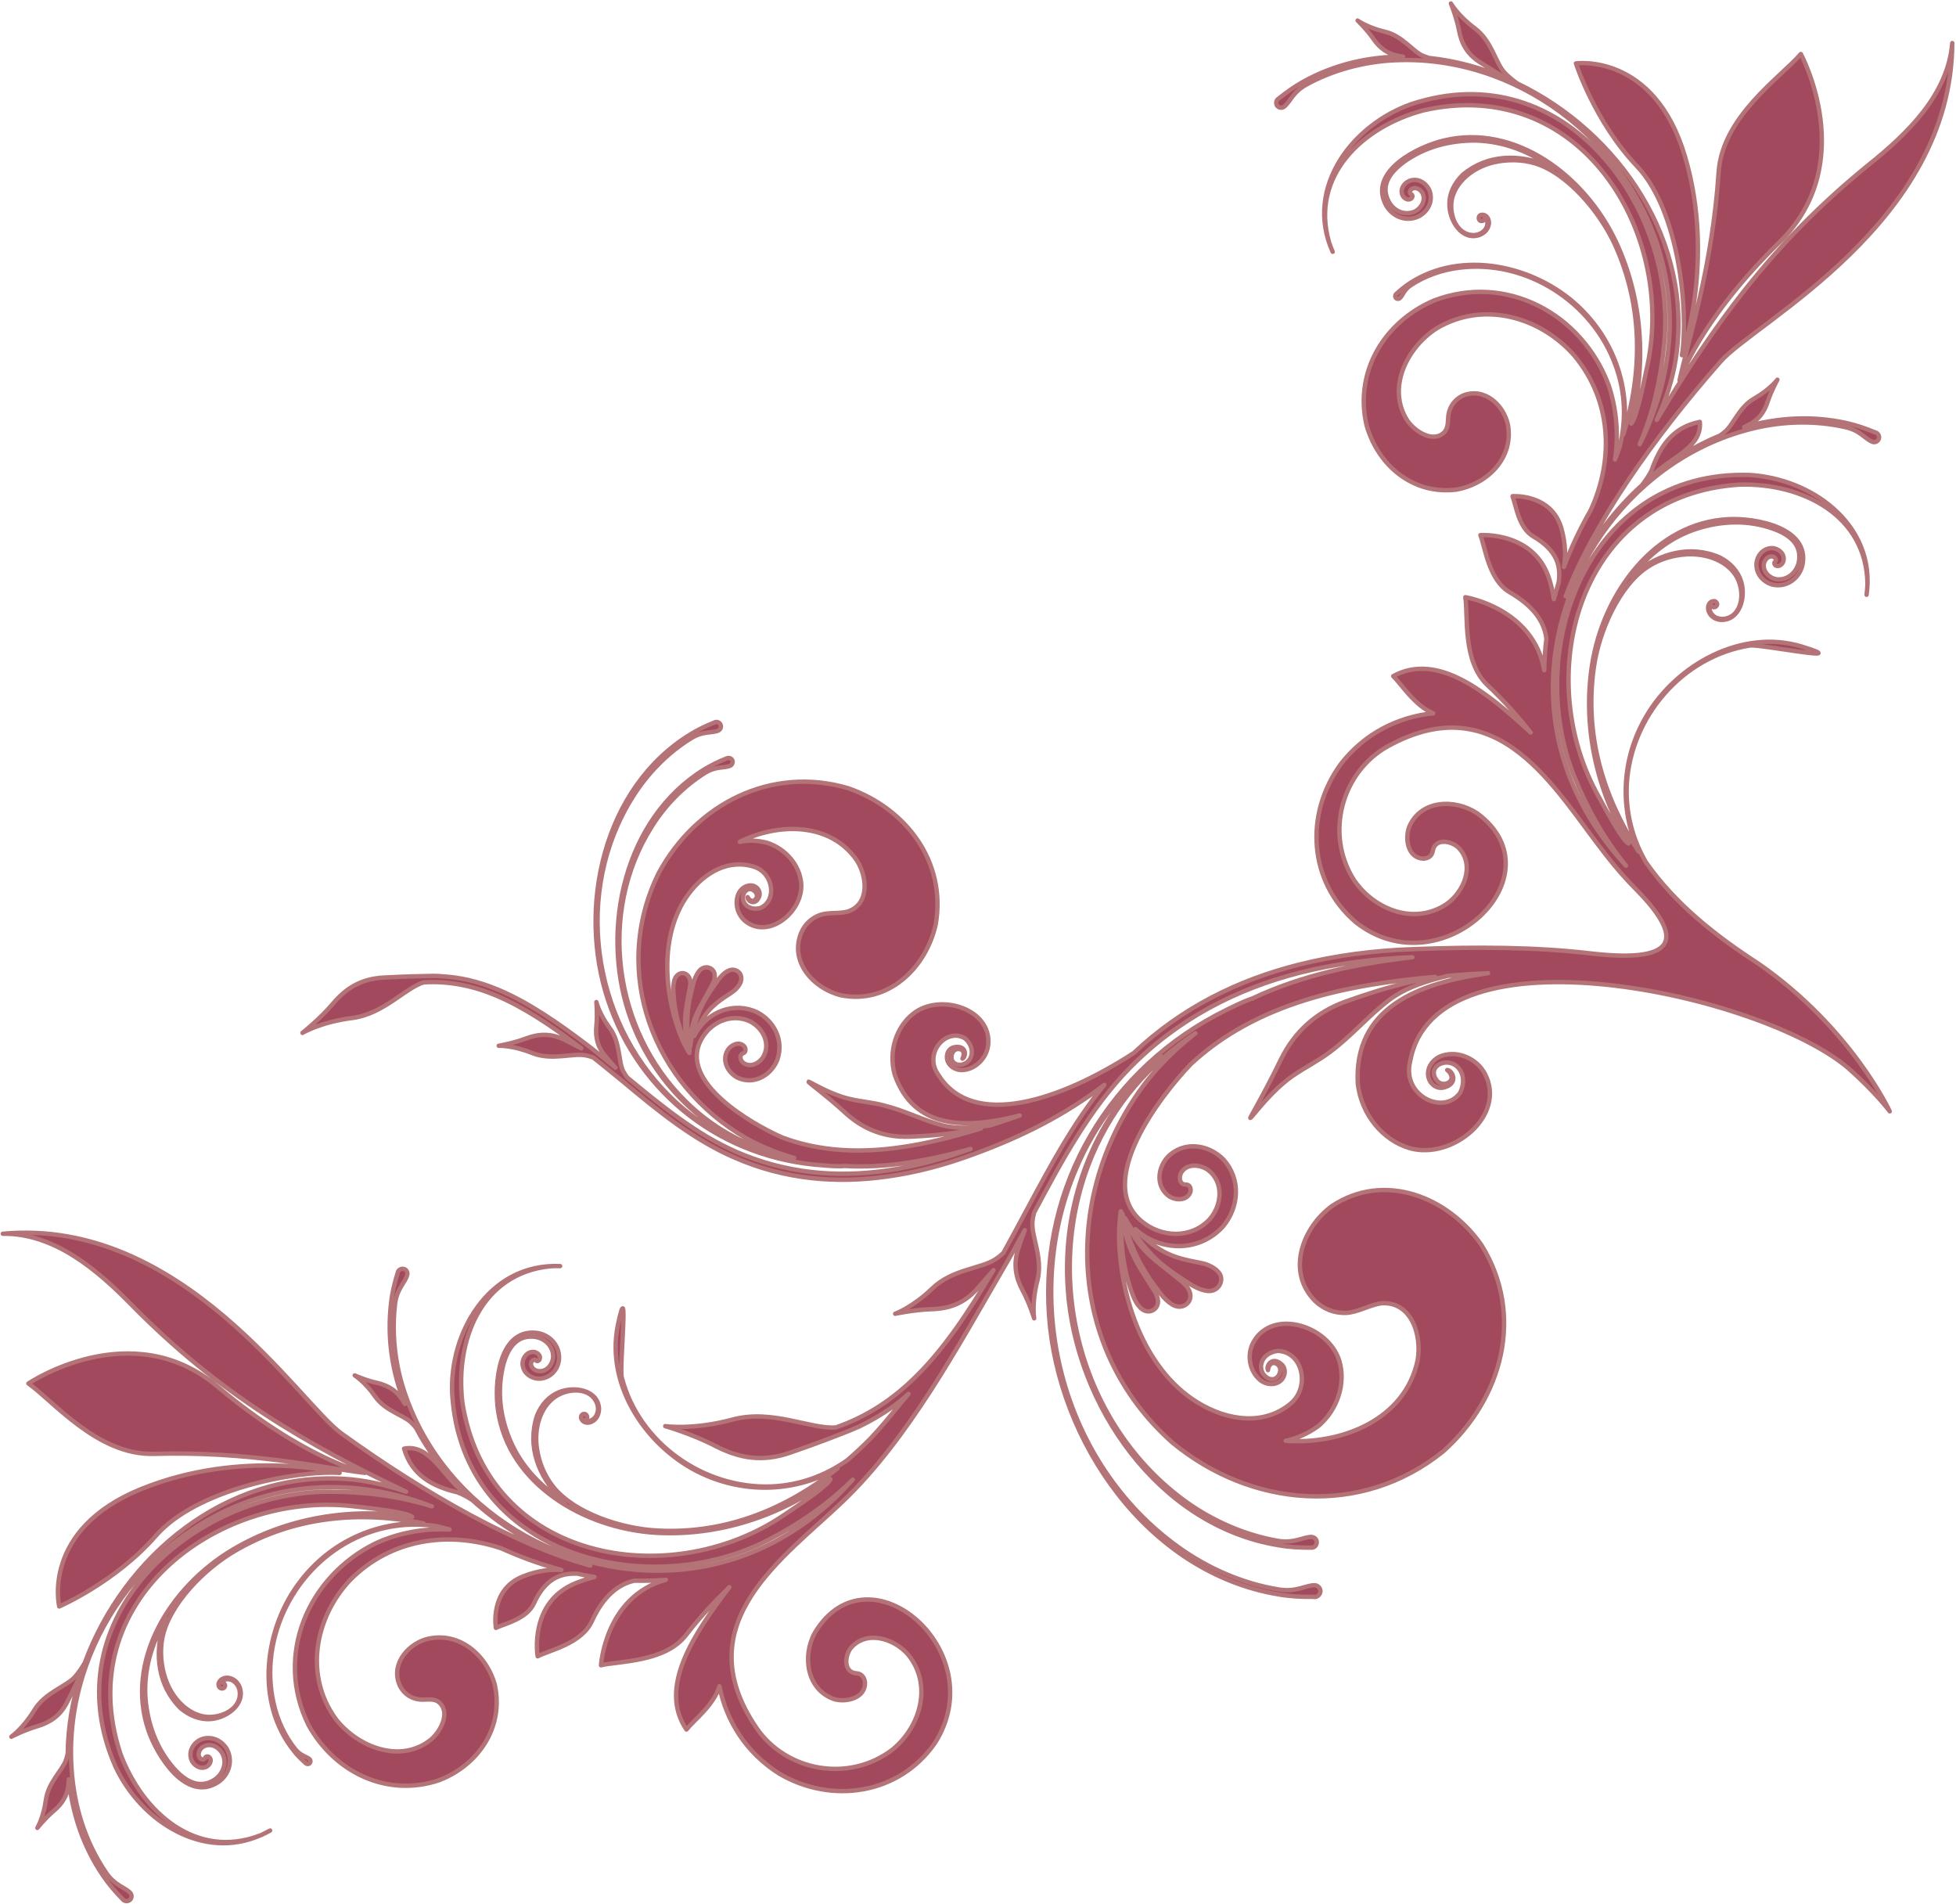 <svg version="1.2" xmlns="http://www.w3.org/2000/svg" viewBox="0 0 895 871" width="895" height="871"><style>.a{fill:#a2495d;stroke:#b47377;stroke-linejoin:round;stroke-width:2}</style><path fill-rule="evenodd" class="a" d="m385.9 686.6c-27.2 26.1-72.4 55.9-39.8 103.8 13.6 20 42.5 25.3 62.5 9.8 12.7-10.6 18.1-29.6 6.9-43.3-6.3-7.3-18.9-11.4-26.2-3-2.8 3.6-3.5 11.3 2.8 11.6 2.2 0.2 3.5 2 3.7 4.2 0.2 7-8.2 9.1-13.8 7.7-12.9-4.2-15-19.8-9.2-30.4 24.5-40.9 81.9 8.6 54.9 50.5-16.3 23.4-47.1 28-71.1 13.9-15.1-9.5-24.3-24.1-27.4-40-2.7 8.8-11.8 15.6-15.1 19.8-13.1-19.3 3.4-43.7 19.6-65.1-6.3 6.1-13.1 13.2-19.8 21.9-9.6 12.4-30.3 11.8-38.9 13.8 0 0 1.9-31.5 29.7-39.1q-7.2 0.6-14.5 0.4c-7.2 1.7-14 6.8-19.4 18.6-4.7 10.2-19.1 13.1-24.8 16 0 0-4.2-24.8 17.5-33.5 3-1.2 5.8-2.1 8.5-2.8q-3.9-0.6-7.8-1.5c-7.5-0.3-14.6 2-19.9 13.6-3.3 7.2-13.5 9.3-17.4 11.2 0 0-3-17.4 12.3-23.5 7.1-2.9 13.2-3.3 17.7-3-8.6-2.3-17.1-5.3-25.3-8.9q-1-0.4-2-0.9c-24.1-8.2-50.6-4.6-69.4 14.4-16.3 17.3-21.1 43.9-6.4 63.8 10 12.7 29.5 20.4 43.4 9.2 4.4-3.7 9.3-12.7 3.4-17.3-2.5-1.7-5.4-0.8-8.2-1-3.9-0.3-7.1-2.3-9.1-5.7-4.9-9.3 2.3-18.9 11.3-21.8 14.9-4.2 27.9 6.7 31.8 20.7 4.3 19.5-7.6 36.8-25.5 43.7-23.9 8-47.8-3.7-59.7-25.2-15.8-31.9-0.3-68 30.7-83.2 10.4-4.8 22.2-6.9 33.8-6.3-2.1-0.6-4.2-1.1-6.2-1.6-12.3-1.7-24.8-0.2-36.6 5.4-27.9 13.1-44.6 45.3-37.7 75.7 1.7 7.6 5.1 15 10 21.1 2.5 3 5 3.2 6.5 4.5 0.5 0.5 0.5 1.3 0 1.8-0.4 0.5-1.2 0.5-1.7 0.1-0.1-0.1-0.2-0.1-0.2-0.2-1.9-1.7-3.7-3.4-5.2-5.4-18.1-22.3-13.7-56.4 3-77.9 13.8-17.9 34.6-27.2 56.2-26.3-29.2-5.8-58.8-3.3-85.8 12.3-14.5 8.3-30.6 24.7-33.7 40-1.2 6.3-0.6 12.9 1.4 18.8 3.1 9.1 10.1 16.1 18 17.3 5.7 0.8 13.6-1.8 15.6-7.7 1-3 0.4-6.4-2.2-8.4-1.5-1.1-3.6-1.5-5.2-0.3q-0.5 0.3-0.7 0.8c0.5-0.2 1.2 0 1.5 0.6 0.5 0.6 0.3 1.5-0.3 1.9-0.4 0.2-0.8 0.3-1.1 0.2-1-0.2-1.4-1.3-1.3-2.1 0.4-1.8 2.1-2.8 3.9-2.8 2.4 0 4.4 1.6 5.5 3.7 3.5 7.9-5.3 14.6-12.9 15.2-4.8 0.4-9.7-1.4-13.9-5-10.5-10.4-11.8-24.9-7.9-38q0.6-1.4 1.2-2.8c-6.6 11.2-10.3 23.7-9.3 36.6 1 11.7 5.1 22.8 12.8 31.6 4.9 5.6 11.5 10 18.7 5.4 4.1-2.7 6-8 3.5-12.3-1.9-3.1-5.9-4.9-9.1-2.5-1.4 1.1-2.3 3.4-0.9 5 0.7 0.6 2 0.8 2.3-0.3 0.2-0.6 0.9-0.7 1.5-0.5q0.1 0.1 0.3 0.2c1.3 1.1 0.6 3-0.6 4-2.4 1.9-5.6 0.5-7.1-1.9-2.1-3.8-0.1-8.1 3.6-10 4.5-2 9.4-0.1 12 3.9 3.2 5.4 1.3 12.1-3.8 15.5-14.7 9.5-28-12.4-31.8-23.5-11-31.9 9.8-65.9 38.5-82.9 24.6-14.6 53.9-19.4 82.1-15-2-1.7-11.8-3.2-27.5-4.9-62-6.8-129 43.7-106 113.3 10.1 27 34.7 48.5 63.8 37.4-12.9 5.6-26.1 4.1-37.6-1.7-12.2-6.1-22.4-17-28.4-29.7-15.1-34.2-6.1-65.8 14.6-88.9 20.4-22.7 52.2-37 83.3-37 15.7 0 31.5 1.9 46.8 6.7-27.9-10.6-57.6-12.3-86.3-1.4-51.6 19.7-85.8 74.9-77.6 130.3 2 13.7 7 27.3 15 38.9 4 5.8 8.4 6.4 10.9 9 0.8 0.9 0.8 2.4-0.1 3.2-0.9 0.8-2.4 0.8-3.2-0.1q-0.1-0.1-0.3-0.3c-3.1-3.2-6.1-6.6-8.6-10.3-9.3-13.5-14.3-28.7-15.9-44.4l-0.1 1.3c-0.3 5.8-2.8 9.8-6.8 13.1-4 3.4-7.5 7.8-7.5 7.8 0 0 2.8-4.7 3.9-12.8 1.1-8.1 7.6-13.5 9.2-18.3q0.5-1.4 0.8-3c0.1-12.3 2.3-24.7 6.1-36.5-0.4 0.9-0.7 1.4-0.7 1.4 0 0-2.5 5.5-5.7 11.7-3.1 6.2-7.7 9.2-13.6 11-5.9 1.7-11.9 4.8-11.9 4.8 0 0 5.3-3.7 10.4-12 5-8.3 14.7-10.9 18.7-15.4 1.6-1.8 3.2-4.2 4.5-6.4 17.9-48.8 64.4-87.3 118.3-84.2 9.8 0.5 19.4 2.8 28.7 5.9-45-21.4-85.3-44.4-125.6-85.5-15.7-16-35.3-32.8-58.9-32.5 82-7.6 135.7 77.5 155 91.4 38.7 27.9 80.3 51.3 113.8 60.4q-6.3-1.9-13-4.6c-14.8-5.5-28.9-14.3-40.9-25.3-2.2-1.4-4.6-2.8-6.9-3.6-11.2-2.7-20.8-7.6-24.4-20 11.6-2.3 17.8 12.4 26.3 19.1 0 0 0.5 0.3 1.2 0.9-8.8-8.7-16.4-18.7-22.1-29.6-0.7-0.8-1.4-1.6-2.1-2.3-3.6-3.5-11.9-5.3-16.6-12-4.6-6.7-9.3-9.6-9.3-9.6 0 0 5.1 2.3 10.2 3.4 5.1 1.2 9.1 3.5 12.1 8.6l0.7 1.1c-5.9-14.6-8.3-30.5-6.3-46.7 0.5-4.5 1.6-8.8 2.9-13.1q0.1-0.2 0.1-0.4c0.3-1.2 1.6-1.9 2.8-1.6 1.2 0.3 1.9 1.6 1.5 2.8-0.9 3.5-4.6 6-5.5 13-1.7 13.9 0 28.4 4.6 41.5 18.1 52.9 73.9 86.2 128.8 80 30.5-3.5 56.1-18.6 76-40.9-11.4 11.3-24.6 20.3-38.5 27.5-27.6 14.3-62.4 16.2-91 5.4-29-11-51.6-35-53.8-72.3-0.6-14 3.5-28.4 11.5-39.4 8.5-11.8 21.4-19.6 37.9-18.9q-2.4-0.1-4.8 0.1c-31.3 3.3-43.4 33.8-39.9 62.5 11.5 72.4 94.2 86.5 146.2 51.9 13.1-8.7 21.2-14.6 22.2-17-23 16.9-51.3 26.1-79.8 24.5-33.3-2-67.5-22.6-72.3-55.9-1.8-11.7 0-37.3 17.4-35.6 6.1 0.7 10.9 5.7 10.5 12.1-0.4 4.7-3.9 8.6-8.8 8.9-4.2 0.1-8-2.9-7.9-7.2 0.2-2.8 2.5-5.5 5.5-5 1.5 0.4 3 1.7 2.3 3.3q-0.1 0.2-0.1 0.3c-0.4 0.5-1.1 0.8-1.6 0.2-0.7-0.8-1.8 0.1-2.1 0.9-0.6 2 1.2 3.7 3.1 4 3.8 0.6 6.6-2.8 6.9-6.3 0.2-5.1-3.9-8.9-8.8-9.4-8.5-0.8-12.3 6.2-14.1 13.3-2.8 11.5-1.4 23.2 3.2 34 5 11.9 14 21.4 25 28.2q-1.2-0.9-2.3-1.9c-9.5-9.8-15-23.3-10.4-37.4 2-5.1 5.5-8.9 10-10.8 7.1-2.9 17.9-1.1 18.4 7.5 0 2.4-1 4.8-3.2 5.9-1.5 0.8-3.5 0.8-4.6-0.7-0.5-0.7-0.7-1.8 0.1-2.4 0.2-0.3 0.6-0.4 1-0.4 0.8 0.1 1.3 0.8 1.3 1.5-0.1 0.7-0.6 1.2-1.2 1.3q0.4 0.3 1 0.4c2 0.3 3.7-1 4.5-2.7 1.4-3 0.4-6.2-1.9-8.5-4.6-4.3-12.7-3-17.4 0.4-6.5 4.7-9.4 14.1-8 23.5 0.9 6.2 3.4 12.4 7.4 17.4 9.7 12.2 31.6 19.4 48.3 20.1 31.2 1.5 58.5-10 81.9-28.5-18.8 10.7-41.6 11.9-62 2.5-24.8-11.5-44.3-39.7-38.6-67.9 5.3-25.5 0.6 19.3 1.8 23.8 7.8 30.2 37.5 51 68.3 49.9 13-0.5 24.8-4.9 34.9-12 3.6-3.1 7.1-6.4 10.5-9.8 4.5-4.8 8.8-9.9 12.9-15 0.7-0.9 2.4-2.9 4.6-5.5q-3.9 3.4-8 6.4c-4.5 3.1-9.2 5.9-14.2 8.3-0.4 0.2-0.7 0.4-1 0.5h-0.1q-3.3 1.5-6.8 2.8c0 0-11 4.4-23.9 8.8-12.8 4.5-23.3 2.6-34.1-2.9-10.7-5.6-23.2-9.2-23.2-9.2 0 0 12.5 1.9 30.8-3 18.2-4.9 35.6 4.5 47.3 3.6 14.3-5 26.2-12.9 37-23.7 12.5-12.4 23.5-28.7 35.1-48.3-2 2.3-4.7 5.4-7.5 8.6-6.1 6.8-12.9 9.1-20.9 9.3-8.1 0.3-16.6 2.1-16.6 2.1 0 0 8-2.9 17-11.6 9.1-8.8 22.3-9 28.8-13.3 1.3-0.8 2.5-1.8 3.7-2.9 3.7-6.7 7.3-13.4 10.9-20.1 10.6-19.7 21.2-39.6 35.3-56.8-17.9 13.6-36.8 23.3-59.7 31.7-13.2 4.9-26.4 8.4-39.5 10.2-23.7 3.4-47.3 1.3-70.1-8.7-18.9-8.2-35-21.4-50.8-34.6-4.6-3.7-9.1-7.5-13.7-11.1-1.1-0.4-2.3-0.8-3.5-1-5.9-1.2-15.3 2.5-24.3-1-9-3.7-15.5-3.4-15.5-3.4 0 0 6.6-1.1 12.4-3.3 5.8-2.2 11.3-2.5 17.6 0.5 3 1.5 5.7 2.9 7.8 4-13.9-10.6-26.5-18.9-39-24.2-10.8-4.5-21.5-6.7-33.2-6-8.6 2.7-18.2 14.4-32.6 16.3-14.4 1.8-22.8 6.8-22.8 6.8 0 0 7.9-6.2 13.9-13.3 6-7.1 12.9-11.5 23.4-12 10.4-0.6 19.5-0.7 19.5-0.7 2-0.1 3.8-0.1 5.7 0h0.1c0.2 0 0.5 0.1 0.8 0.1 4.3 0.2 8.4 0.8 12.5 1.7q6.9 1.6 13.8 4.5c13.3 5.6 26.6 14.6 41.6 26 4 3.1 7.9 6.3 11.9 9.6-1.3-1.4-2.8-3.2-4.4-5-3.9-4.5-4.8-9-4.3-14.2 0.5-5.2 0-10.8 0-10.8 0 0 1.2 5.3 6.1 11.9 4.9 6.5 3.9 15 6.1 19.6 0.5 1 1.2 2 1.9 3 15.7 12.9 31.5 26 50.1 34.1 22.3 9.7 45.4 11.8 68.6 8.5 12.8-1.8 25.6-5.3 38.4-9.9-19.1 5.3-38.4 8.9-57.6 7.8-3.5 0.3-7.4-0.1-9.9-0.3-45.6-3-84-32.1-98.4-75.7-14-42.1-2.3-96.9 37.6-121.4 3.4-2.1 7.1-3.9 10.9-5.4q0.2-0.1 0.4-0.2c1-0.4 2.2 0.1 2.6 1.1 0.5 1 0 2.2-1 2.7-3 1.3-7 0.1-12.4 3.5-10.9 6.7-20.1 16.2-26.8 26.9-27.1 43-18.9 101.5 16.8 136.8 12.4 12.3 27 20.6 42.8 25.4-28.6-10.4-51.3-33.1-61.4-63.4-12.8-38.7-2-88.9 34.5-111.4 3.3-2 6.6-3.6 10.1-5q0.1-0.1 0.3-0.1c1-0.4 2.1 0 2.5 0.9 0.4 1-0.1 2.1-1 2.5-2.8 1.2-6.3 0.1-11.4 3.2-9.9 6.2-18.4 14.9-24.5 24.7-24.9 39.4-17.4 93.1 15.4 125.5 14.1 14 31.2 22.3 49.8 26-7.4-2.1-14.8-5-22.1-9.1-42.4-24.5-62.1-75.9-40-121 17-31.7 51.5-49.5 86.9-39 26.3 9.2 44.9 33.5 40 62.1-4.4 20.1-21.8 36.9-43.4 32.6-12.6-3.1-23.8-15.4-18.1-28.8 1.8-3.9 4.7-6.6 8.7-8 4.2-1.3 8.4-0.4 12.5-1.5 10.1-3.4 8.9-15.8 4.3-23.2-12-17.8-36.1-17.5-53.7-8.7 3.8-0.8 8-0.7 12.4 0.4 8.8 2.8 15 10.4 15.7 18.5 1.1 13-14.8 25.9-25.4 17.5-4.1-3.2-5.2-9.1-3-13.2 1.5-2.7 4.8-4.1 7.4-2.7 1.9 1.1 2.4 3.3 1.7 4.8-1.9 4.2-5.4 1.6-5.2 0 1.1 2.1 3 2.3 4 0.4 0 0 1-1.7-1-3.3-1.7-1.5-3.7-0.7-4.6 1-2 3.7 1.5 8.4 7.4 6.9 7.9-3.6 5.9-15.9-2.6-18.8-11.6-3.9-23 2.4-30.4 12.6-13.6 18.5-11.1 47.2-2.4 67.1q1.4 2.8 2.9 5.4v-0.3c-4.5-10.3-6.9-18.1-7.3-28.2-0.1-2.1 0.2-3.8 0.6-5.2 0.5-1.3 1.4-2.3 2.7-2.7 1.3-0.4 2.6 0.1 3.5 1.2 0.9 1.1 1.2 2.9 0.8 5.1-2.1 11.1-3.6 17.1-0.2 29.4 0-0.2 0-0.4 0-0.5-1.9-11.3-1.2-20.1 1.8-30.7 0.6-2.3 1.4-4 2.4-5.3 0.9-1.3 2.2-2 3.7-2 1.5 0.1 2.9 1 3.4 2.4 0.6 1.6 0.2 3.6-1 5.8-5.6 10.7-10.1 15.5-10 28.2 0.7-5.2 2.3-12.2 4.8-17.6 2.6-5.8 6.1-10.2 7.5-12.3q2.1-3 4.2-4.4c1.4-0.9 2.9-1.3 4.4-0.7 1.5 0.6 2.5 1.9 2.5 3.6 0.1 1.7-1 3.6-2.9 5.4-1.9 1.8-7.8 4.5-12.3 9.8-2.6 3.2-4.8 7.3-6.3 11.2q0.3-0.6 0.6-1.2c5.6-10 17.7-14.6 28.2-9.6 8 4.2 12.2 13 9.2 21.7-2.8 7.1-10.6 11.6-18 8.3-4.7-2.3-7.7-8.1-4.6-12.9 1.6-2.3 5-3.9 7.3-1.7q0.2 0.3 0.4 0.5c0.5 1 0.5 2.4-0.7 2.8-2 0.8-1.4 3.2-0.1 4.3 3.1 2.5 7.2 0.5 9.1-2.4 3.8-6.2 0-13.5-6-16.5-8.6-3.9-18.1 0.5-22.3 8.5-10.3 19.2 22.8 38.3 37 44.6 29.5 11.1 61.2 5.1 91.1-4.1-3.1 0.6-6.6 1.2-9.9 1.7-7.5 1.2-15.1 1.8-22.8 2.1q-16.3 0.6-28.6-10.2c-5.2-4.8-10.7-9.3-16.3-13.7-5.5-4.5 6.5 4.2 17.8 6.7 5.1 1.2 10.3 1.5 15.3 2.9 9.2 2.2 17.7 6.7 26.8 9.1 7.1 1.8 14.8 1.1 22 0 4.5-1.4 9-3 13.4-4.5-24.3 6.2-48.4 6.6-57.2-18.7-3-10.7 0.8-21.9 8.5-27.9 12.3-9.6 35.8-2.1 34.3 14.1-0.6 6.2-5.8 11.3-11.5 11.7-3.6 0.3-7.2-2.1-7.4-5.6-0.2-2.8 1.6-4.7 3.7-4.9 5.5-0.8 5.1 4.4 3.4 5.3 1.3-2.6 0.3-4.6-2.2-4.4 0 0-2.4 0.1-2.8 3.2-0.3 2.7 1.8 4.2 4.2 4 5-0.5 7.4-7.1 2.1-12-8.5-5.4-19.7 6.8-12.1 16.9 15.6 24.6 55.3 11.7 89.2-10.3 21.7-20.5 47.3-33.3 75.5-40.4 16.7-4.2 34.3-6.5 52.5-7.1 28.7-1.1 55.5-1 80.6 1.9 42.5 5 42.1-8 21.4-29.1-4.9-4.9-9.5-10.2-14.1-16.1-23.3-29.7-48.6-77.5-99.5-49.6-21.1 11.6-29.2 39.9-15.7 61.2 9.3 13.7 27.7 20.9 42.4 11.1 7.9-5.6 13.2-17.7 5.5-25.8-3.3-3.2-10.9-4.6-11.8 1.6-0.4 2.3-2.3 3.4-4.5 3.4-7-0.5-8.3-9.1-6.3-14.5 5.3-12.5 21-13 31.2-6.2 38.3 28.3-16.5 80.6-55.6 49.8-21.8-18.6-23.4-49.6-7-72.2 10.8-14.1 26.3-21.8 42.4-23.4-8.5-3.5-14.5-13.3-18.3-17 20.5-11.2 43.1 7.6 62.9 25.8-5.4-6.8-11.9-14.3-19.9-21.8-11.3-10.8-8.7-31.4-10-40.1 0 0 31.2 5 36.1 33.4 0.1-4.9 0.4-9.7 1-14.5-1-7.4-5.4-14.5-16.7-21.1-9.7-5.6-11.2-20.3-13.5-26.2 0 0 25.1-1.8 31.7 20.7 0.9 3 1.5 5.9 1.9 8.6q1.1-3.8 2.2-7.6c1.1-7.4-0.6-14.7-11.6-21.1-6.8-4-7.9-14.3-9.5-18.4 0 0 17.6-1.3 22.3 14.5 2.1 7.3 2 13.5 1.2 17.9 3.1-8.3 6.9-16.5 11.3-24.3 0.4-0.6 0.7-1.3 1.1-2 10.5-23.1 9.5-49.8-7.6-70.4-15.7-17.9-41.7-25.2-63-12.5-13.6 8.7-23.1 27.4-13.3 42.4 3.3 4.7 11.8 10.4 16.9 5 1.9-2.3 1.4-5.3 1.8-8 0.7-3.9 3-6.9 6.5-8.6 9.8-4 18.7 4.1 20.7 13.3 2.7 15.3-9.4 27.2-23.7 29.7-19.8 2.4-35.8-11.1-41-29.5-5.7-24.6 8.2-47.3 30.8-57 33.2-12.7 67.8 6.2 79.9 38.5 3.7 10.8 4.7 22.7 3 34.2q1.2-3 2.2-6c2.9-12.1 2.6-24.6-1.9-36.9-10.4-29-40.8-48.8-71.8-44.8-7.6 1-15.3 3.6-21.8 7.9-3.4 2.2-3.7 4.7-5.2 6-0.5 0.5-1.3 0.4-1.8-0.1-0.4-0.5-0.4-1.3 0.1-1.8 0.1 0 0.1-0.1 0.2-0.1 1.8-1.7 3.8-3.3 5.9-4.7 23.9-15.8 57.4-8.2 77.3 10.5 16.4 15.5 23.7 37 20.7 58.4 8.6-28.5 9-58.1-3.9-86.6-6.9-15.1-21.8-32.8-36.7-37.3-6.1-1.8-12.8-1.8-18.9-0.4-9.2 2.2-16.9 8.5-18.9 16.2-1.4 5.7 0.5 13.7 6.2 16.3 2.9 1.3 6.3 1 8.6-1.4 1.2-1.4 1.8-3.4 0.8-5.1q-0.3-0.6-0.8-0.9c0.1 0.6-0.1 1.3-0.7 1.6-0.7 0.3-1.5 0.1-1.8-0.6-0.2-0.4-0.2-0.8-0.1-1.1 0.2-0.9 1.3-1.2 2.2-1 1.8 0.5 2.5 2.3 2.4 4-0.3 2.5-2 4.3-4.3 5.2-8.1 2.8-13.9-6.6-13.8-14.3 0-4.8 2.3-9.5 6.2-13.3 11.4-9.5 26-9.4 38.7-4.2 0.9 0.4 1.8 0.9 2.6 1.4-10.4-7.7-22.6-12.5-35.5-12.8-11.8-0.1-23.2 2.9-32.7 9.7-6 4.4-11.1 10.5-7.1 18.1 2.2 4.4 7.3 6.7 11.9 4.7 3.2-1.6 5.4-5.5 3.4-8.8-1.1-1.6-3.3-2.7-4.9-1.4-0.7 0.6-1.1 1.9 0 2.3 0.6 0.3 0.7 1 0.3 1.5q-0.1 0.1-0.2 0.3c-1.2 1.2-3.1 0.3-3.9-0.9-1.6-2.6 0-5.7 2.6-6.9 4-1.8 8.1 0.7 9.6 4.5 1.6 4.7-0.8 9.4-5.1 11.6-5.7 2.7-12.1 0.1-15-5.3-8.1-15.5 15-26.7 26.5-29.4 32.7-7.9 64.6 16.1 78.8 46.3 12.1 25.8 14.1 55.5 7 83.2 1.9-1.9 4.3-11.5 7.5-27 12.7-61.1-31.1-132.6-102.6-116.3-27.9 7.4-51.8 30-43.2 60.2 0.5 1.6 1.1 3.1 1.7 4.5-6.7-14.9-4.2-29.8 3.5-42.1 7.2-11.5 19.1-20.7 32.3-25.4 35.4-11.8 66.1 0.2 87 23.1 20.7 22.5 31.9 55.4 28.9 86.4-1.5 15.6-4.9 31.2-11.2 46 13.3-26.7 17.8-56.2 9.7-85.8-14.7-53.2-66.4-92.6-122.2-89.8-13.8 0.7-27.9 4.4-40.2 11.2-6.2 3.5-7.2 7.8-10 10-1 0.8-2.4 0.6-3.2-0.4-0.7-1-0.5-2.4 0.4-3.1 0.2-0.1 0.2-0.2 0.4-0.3 3.5-2.8 7.2-5.4 11.1-7.6 14.2-7.9 29.9-11.5 45.7-11.5l-1.3-0.2c-5.8-0.9-9.5-3.8-12.4-8.1-3-4.3-7.1-8.2-7.1-8.2 0 0 4.4 3.2 12.4 5.1 8 1.8 12.7 8.9 17.4 11q1.3 0.5 2.8 1c12.3 1.3 24.4 4.6 35.8 9.5-0.8-0.4-1.4-0.7-1.4-0.7 0 0-5.1-3.1-11-6.8-5.9-3.8-8.5-8.6-9.6-14.7-1.2-6-3.7-12.2-3.7-12.2 0 0 3.2 5.6 11 11.4 7.7 5.8 9.4 15.7 13.5 20.2 1.6 1.7 3.8 3.5 5.9 5 46.9 22.5 80.7 72.6 72.5 125.9-1.5 9.7-4.6 19-8.7 28 25.7-42.7 52.4-80.7 97.2-116.9 17.4-14 36.1-31.9 38-55.5-0.3 82.4-90.2 127.7-105.9 145.6-31.5 35.8-58.7 74.9-71 107.5 1.7-4.2 3.6-8.3 5.8-12.5 7-14.2 17-27.4 29.2-38.4 1.5-2 3.1-4.3 4.2-6.4 3.8-10.9 9.5-20 22.2-22.5 1.2 11.9-14 16.6-21.5 24.5 0 0-0.4 0.4-1 1.1 9.5-8 20.2-14.6 31.6-19.3q1.3-0.8 2.4-1.8c3.9-3.2 6.5-11.4 13.6-15.3 7.1-4.1 10.4-8.5 10.4-8.5 0 0-2.7 4.9-4.4 9.9-1.6 5-4.3 8.8-9.7 11.2l-1.1 0.6c15.1-4.4 31.2-5.4 47.1-1.8 4.4 1 8.7 2.5 12.8 4.2q0.2 0 0.4 0.1c1.1 0.5 1.7 1.8 1.3 2.9-0.5 1.2-1.8 1.8-3 1.3-3.3-1.3-5.5-5.2-12.4-6.7-13.7-3.1-28.3-2.7-41.7 0.5-54.4 13-92.9 65.4-92 120.6 0.5 30.7 13.2 57.6 33.4 79.5-10.1-12.4-17.8-26.3-23.7-40.9-11.6-28.9-10.1-63.7 3.4-91.1 13.7-27.8 39.7-48 77.1-46.7 14 0.9 27.9 6.3 38.1 15.3 10.9 9.6 17.5 23.2 15.2 39.5 0.2-1.5 0.3-3.2 0.4-4.8-0.3-31.4-29.6-46.4-58.4-45.6-73.2 4.5-95.1 85.5-65.8 140.5 7.5 13.9 12.5 22.5 14.9 23.7-14.7-24.5-21.1-53.6-16.7-81.8 5.1-32.9 28.9-65 62.5-66.6 11.9-0.6 37.1 3.7 33.8 20.8-1.3 6-6.8 10.3-13 9.3-4.7-0.9-8.3-4.8-8.1-9.7 0.3-4.1 3.6-7.6 7.9-7.1 2.8 0.5 5.3 3 4.4 6-0.4 1.4-2 2.7-3.5 1.9-0.1 0-0.2-0.1-0.2-0.2-0.5-0.4-0.6-1.1-0.1-1.5 0.9-0.7 0.2-1.9-0.7-2.3-1.9-0.7-3.7 0.9-4.3 2.8-0.9 3.7 2.2 6.9 5.7 7.5 5 0.6 9.2-3.1 10.2-7.9 1.6-8.4-5-12.9-12-15.3-11-3.9-22.9-3.6-34.1-0.1-12.3 3.8-22.6 11.9-30.5 22.2 0.7-0.7 1.4-1.4 2.2-2.1 10.6-8.5 24.6-12.7 38.2-6.8 4.9 2.5 8.4 6.4 9.8 11 2.3 7.3-0.7 17.9-9.3 17.6-2.4-0.2-4.6-1.5-5.5-3.8-0.6-1.6-0.4-3.5 1.1-4.5 0.8-0.4 1.9-0.5 2.4 0.3 0.3 0.3 0.4 0.7 0.3 1.1-0.2 0.7-0.9 1.2-1.6 1.1-0.7-0.1-1.1-0.6-1.2-1.3-0.2 0.3-0.4 0.6-0.5 1-0.5 1.9 0.7 3.7 2.2 4.7 2.9 1.7 6.3 1 8.7-1 4.7-4.2 4.2-12.4 1.3-17.4-4-6.9-13.1-10.7-22.7-10.2-6.2 0.3-12.6 2.2-17.9 5.7-13.1 8.5-22.4 29.6-24.7 46.1-4.4 30.9 4.3 59.2 20.5 84.2-8.8-19.7-7.9-42.5 3.5-61.9 13.8-23.6 43.8-40.3 71.2-31.9 25 7.7-19.2-1.2-23.8-0.5-30.8 4.9-54.4 32.4-56.3 63.2-0.7 13 2.5 25.2 8.7 35.9 13.5 19.3 32 33.8 51.6 46.5 42.5 29.5 60 67.5 60 67.5 0 0-6.4-8.6-18.8-19.6-39.4-34-189-67-200.6-3.4-4.1 15.9 15.4 25.2 22.9 14.4 4-8.6-2.1-15.3-8.4-13.4-3 0.9-4.8 3.7-3 6.9 1.9 3.5 5 2.4 5 2.4 3.1-1 3.2-3.9 0.4-6.2 2.4 0.1 5.5 6.2-1.5 8-2.6 0.7-5.7-0.7-6.9-4.1-1.5-4.4 1.7-9.1 6.2-10.5 7.1-2.3 15.8 1.3 19.5 8.4 9.9 18.9-14.7 39.4-34.3 34-12.2-3.5-22.2-15.1-23.9-29.5-1.9-34.7 27.4-46.1 59.6-50.6q-9.2 0.4-18.3 1.2c-9.3 2.2-18.8 5.1-26.6 10.8-9.8 7.4-17.7 16.9-27.6 24.2-5.5 4.1-11.6 7.1-17.2 11-12.2 8.6-22.5 24.9-18 16.9 4.5-8.1 8.9-16.3 12.9-24.6q9.4-19.1 29.3-26.4c9.4-3.4 18.9-6.4 28.6-8.7 4.2-1.1 8.6-2 12.7-2.7-40.6 3.5-81.7 11.9-111.8 39.9-13.9 14.5-44.3 53.8-22.5 71.9 9 7.5 22.6 8.1 31-0.8 5.8-6.5 6.8-17.2-0.8-22.8-3.8-2.5-9.7-2.9-12.2 1.5-1 2-0.7 5.3 2.1 5.3 1.7-0.1 2.5 1.4 2.3 2.9 0 0.3-0.1 0.5-0.2 0.8-1.7 3.8-6.6 3.6-9.6 1.7-6.2-4.4-5.4-12.8-0.8-17.9 7.3-7.6 18.8-6 25.7 1.1 8 9 7.1 21.7-0.3 30.6-10.3 11.3-27 11.7-38.7 2.4-0.4-0.4-0.9-0.8-1.3-1.2 3.7 3.9 8.3 7.9 13.1 10.4 7.9 4.2 16.3 4.5 19.5 5.8 3.2 1.2 5.5 3 6.3 5 0.7 2 0.1 4.2-1.4 5.6-1.4 1.4-3.5 1.8-5.6 1.3-2.2-0.4-4.6-1.5-7.3-3.2-2.6-1.8-9-5.5-15.1-11.1-5.6-5.3-10.9-12.9-14.3-18.8 6.1 15.3 13.8 18.9 25.9 28.9 2.5 2.1 4 4.4 4 6.5 0.1 2.1-1.1 3.8-2.9 4.6-1.7 0.8-3.7 0.5-5.4-0.5-1.8-1.1-3.7-2.8-5.5-5.2-8.9-11.4-14-21.6-17.2-36.1q-0.2-0.3-0.4-0.6c2 16.5 6.8 22.9 14.7 35.3 1.6 2.5 2.2 4.8 1.7 6.5-0.5 1.8-2 3-3.7 3.2-1.7 0.2-3.3-0.6-4.5-2q-1.9-2-3.3-5.8c-4.5-12.4-5.5-23-5.2-37.7l-0.2-0.3c-0.3 2.6-0.5 5.2-0.7 7.9-0.7 28.3 10.4 64 35.9 79.6 14 8.6 30.8 10.6 42.8 0.3 8.8-7.7 5.2-23.6-6.2-23.9-7.7 1-9.6 8.3-5.4 11.8 1.9 1.7 4.7 1.7 6.1-1 1.5-2.9-0.6-4.5-0.6-4.5-2-1.7-4.2-0.5-4.5 2.5-1-1.8 1.8-6.7 6.3-2.6 1.6 1.5 2 4.3 0.2 6.7-2.4 3-7.1 2.9-10.1 0.4-4.8-3.9-6.3-11.6-3-17.4 8.7-15.4 34.1-7.6 39.2 8.5 3.1 10.1-0.5 22.4-9.7 30.1-4.8 3.4-9.8 5.6-14.8 6.6 25.5 1.9 54.8-9.6 60.4-37 1.9-11.2-2.7-26.8-16.6-25.9-5.5 0.8-10.2 3.9-15.8 4.4-5.5 0.3-10.4-1.6-14.4-5.3-13.5-13.3-6-33.7 7.6-43.6 23.9-15.8 53.1-4.2 68.4 17.9 19.9 32 9.5 70.4-17.7 94.5-37.4 30-87.7 25.6-123.8-4.2-48.9-43.4-50.5-115-11.6-165.4 6.8-8.5 14.3-15.7 22.2-21.8-20.5 13.5-37.1 32-47.2 55.8-23.4 55.2-6 123.5 43.3 158.8 12.3 8.7 26.7 15 41.7 17.6 7.6 1.2 11.4-1.8 15.3-1.8 1.4 0.1 2.5 1.2 2.4 2.5 0 1.3-1.1 2.5-2.4 2.4q-0.3 0-0.5 0c-4.8 0-9.7-0.2-14.6-1.1-55-9-92.8-64.1-96.4-117.1-2.9-41.5 13.3-80 42.7-106.6-16.7 13.6-30.2 30.8-39 51.7-25.6 60.1-6.7 134.6 47.1 173 13.4 9.6 29.1 16.5 45.5 19.2 8.3 1.4 12.4-1.9 16.6-1.9 1.5 0 2.7 1.3 2.7 2.7-0.1 1.5-1.3 2.7-2.7 2.7q-0.3-0.1-0.5-0.1c-5.3 0.1-10.7-0.2-15.9-1.1-60-9.9-101.1-70-105.1-127.7-4.1-59.6 27.8-113.5 81.2-139.7 2.9-1.4 7.5-3.8 11.8-5.2 22.6-10.7 47.6-15.9 73.3-18.9-17.8 0.7-34.9 2.9-51.2 7-29.6 7.5-56.4 21.4-78.5 44-18.3 18.9-30.9 42.4-43.4 65.8-0.4 1.5-0.7 3-0.8 4.5-0.4 6.7 4.9 16.3 2.3 26.6-2.7 10.3-1.5 17.3-1.5 17.3 0 0-2.1-7-5.4-13-3.1-5.9-4.2-11.9-1.8-19.1 1-3.1 2-5.9 2.9-8.2-3.2 5.8-6.4 11.7-9.7 17.3-20.9 35.9-43.6 78.1-73.4 106.6zm-267 153.1q0.4-0.1 0.8-0.3-0.2 0.1-0.4 0.2-0.2 0.1-0.4 0.1zm4.7-2.3q-2 1.1-3.9 2 2-1 3.9-2zm625.4-761.4c-19.4-20.4-27.9-47-27.9-47 0 0 35.8-5 49.9 42.6 14.1 47.7-1.4 90.9-1.4 90.9 3.1-20.1-1.2-66.1-20.6-86.5zm37.4 2.6c1.8-25.4 28.5-43.3 37.6-53.9 0 0 27.1 49.9-9.7 86-36.9 36.1-45.8 63.3-45.8 63.3 4.5-20.4 15-52 17.9-95.4zm-631 595.2c-20.4-1.2-65.7 7.6-84.1 28.8-18.5 21.2-44.2 32.3-44.2 32.3 0 0-8.4-35.2 37.7-53.8 46.1-18.6 90.6-7.3 90.6-7.3zm11.5 0c-20.8-2.6-53.2-10-96.6-8.7-25.6 0.7-45.9-24.2-57.3-32.2 0 0 47.1-31.8 86.5 1.4 39.5 33.2 67.4 39.5 67.4 39.5z"/></svg>